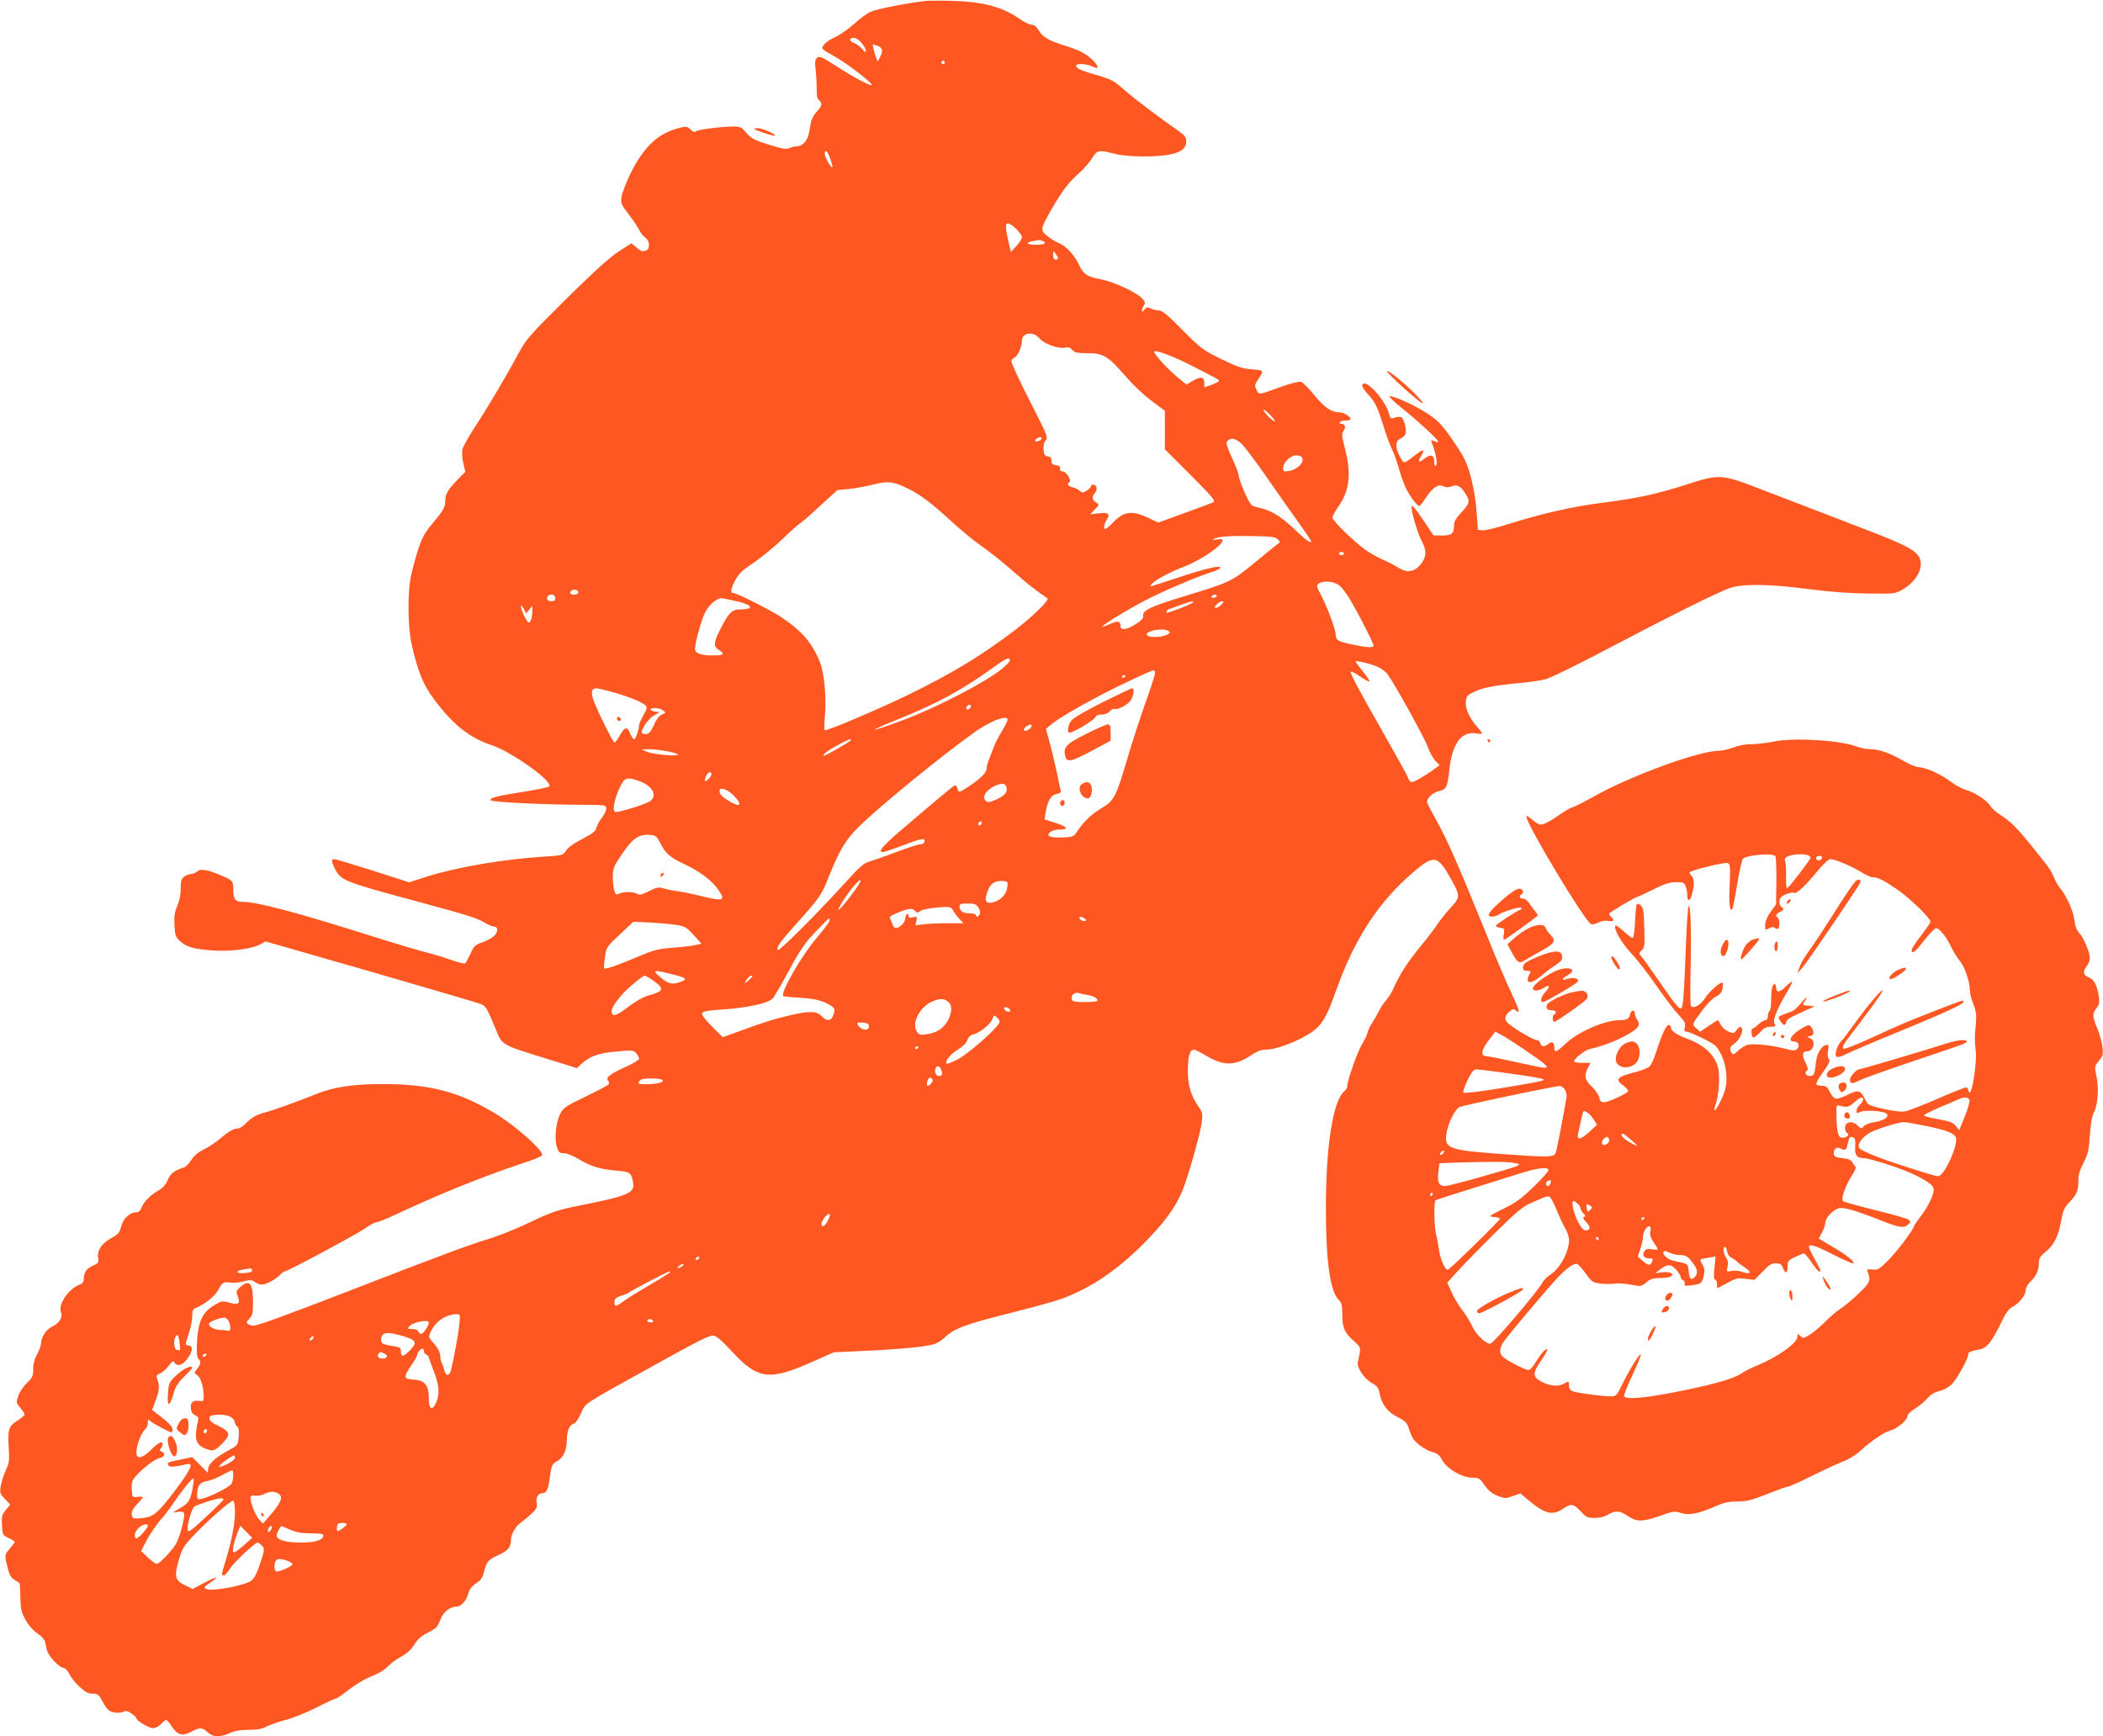 <?xml version="1.0" standalone="no"?>
<!DOCTYPE svg PUBLIC "-//W3C//DTD SVG 20010904//EN"
 "http://www.w3.org/TR/2001/REC-SVG-20010904/DTD/svg10.dtd">
<svg version="1.0" xmlns="http://www.w3.org/2000/svg"
 width="1280pt" height="1057pt" viewBox="0 0 1280 1057"
 preserveAspectRatio="xMidYMid meet">
<g transform="translate(0,1057) scale(0.1,-0.1)"
fill="#ff5722" stroke="none">
<path d="M5630 10564 c-128 -16 -292 -49 -329 -65 -24 -10 -70 -44 -103 -75
-34 -30 -84 -66 -113 -79 -29 -12 -60 -33 -69 -46 -19 -28 -23 -23 73 -78 71
-40 225 -160 217 -168 -8 -8 -105 43 -220 117 -83 54 -99 60 -112 49 -14 -11
-15 -25 -9 -79 4 -36 6 -88 6 -116 -1 -35 3 -55 14 -64 22 -18 19 -36 -15 -71
-17 -18 -32 -47 -35 -68 -13 -79 -17 -91 -36 -116 -12 -14 -31 -25 -44 -25
-13 0 -35 -5 -48 -11 -20 -9 -43 -6 -126 20 -97 30 -113 40 -153 89 -13 16
-29 22 -60 22 -76 0 -221 -19 -231 -29 -8 -8 -18 -4 -33 10 -21 20 -27 21 -70
10 -128 -32 -214 -113 -295 -274 -27 -57 -53 -122 -56 -145 -5 -39 -2 -47 40
-102 25 -32 55 -76 66 -97 10 -21 29 -44 40 -51 25 -15 29 -67 5 -76 -25 -9
-31 -8 -62 19 l-29 24 -79 -51 c-55 -36 -152 -124 -317 -287 -204 -202 -244
-246 -279 -311 -86 -158 -193 -340 -269 -456 -43 -66 -82 -134 -85 -151 -3
-18 -1 -55 6 -83 l12 -52 -50 -51 c-59 -62 -72 -85 -72 -129 0 -37 -11 -55
-86 -145 -54 -63 -77 -120 -120 -298 -24 -96 -23 -311 0 -420 38 -171 71 -254
141 -346 113 -151 213 -230 345 -274 127 -42 387 -230 352 -253 -8 -5 -75 -19
-150 -31 -170 -26 -218 -39 -204 -53 11 -11 328 -27 560 -27 139 -1 142 -2
142 -23 0 -11 -12 -37 -27 -57 -16 -19 -30 -47 -33 -61 -4 -19 -23 -34 -84
-66 -50 -25 -87 -52 -100 -71 -20 -30 -22 -30 -125 -37 -251 -15 -537 -64
-719 -121 l-112 -36 -220 71 c-121 38 -227 70 -235 70 -20 0 -19 -13 5 -61 35
-69 59 -78 490 -194 320 -87 366 -101 417 -130 23 -14 49 -25 58 -25 26 0 29
-29 5 -55 -13 -13 -45 -32 -73 -41 -45 -15 -51 -21 -74 -70 -13 -29 -28 -56
-32 -59 -5 -2 -47 8 -93 24 -46 17 -113 36 -149 45 -35 8 -185 53 -334 100
-452 143 -688 205 -775 206 -47 0 -60 15 -60 70 0 56 -3 60 -65 87 -85 38
-134 47 -154 29 -10 -9 -26 -16 -37 -16 -11 0 -30 -7 -42 -16 -18 -13 -22 -25
-22 -73 0 -38 -8 -75 -21 -106 -17 -38 -20 -62 -17 -117 3 -64 7 -73 36 -99
38 -34 81 -46 197 -55 106 -7 230 8 284 35 l38 20 644 -185 c354 -102 655
-191 669 -197 28 -14 37 -30 86 -149 42 -102 30 -96 312 -183 l184 -57 26 25
c51 47 105 67 214 76 97 9 104 8 121 -11 9 -11 17 -26 17 -33 0 -7 -33 -27
-72 -45 -99 -44 -132 -68 -118 -86 7 -7 9 -18 5 -24 -3 -6 -67 -40 -140 -75
-124 -60 -136 -68 -156 -107 -26 -52 -36 -151 -19 -202 10 -31 16 -36 42 -36
17 0 55 -15 87 -34 76 -46 135 -64 231 -72 87 -7 92 -11 103 -72 12 -63 -25
-80 -307 -137 -155 -31 -180 -39 -315 -103 -80 -39 -193 -84 -251 -102 -126
-38 -284 -97 -816 -303 -425 -165 -596 -227 -622 -227 -10 0 -24 5 -32 10 -12
8 -11 13 8 33 19 20 22 34 22 101 0 115 -21 140 -77 92 -26 -23 -27 -26 -16
-57 17 -45 5 -55 -51 -39 -42 12 -48 11 -88 -13 -79 -46 -103 -101 -110 -244
-2 -48 2 -77 10 -85 17 -17 15 -31 -8 -61 -20 -25 -20 -25 1 -38 21 -15 38
-71 39 -128 0 -31 -2 -33 -30 -29 -37 6 -53 -11 -48 -49 2 -18 11 -32 26 -38
18 -8 22 -15 17 -35 -24 -104 -15 -143 40 -166 50 -21 61 -18 105 26 56 56 53
74 -17 108 -42 20 -58 33 -58 47 0 17 8 20 50 23 57 3 98 -14 103 -43 2 -11 9
-25 17 -30 8 -7 11 -27 8 -62 -5 -49 -7 -52 -52 -76 -86 -47 -129 -84 -133
-114 l-4 -28 -47 48 -47 47 -71 -15 c-79 -16 -84 -18 -74 -35 7 -12 39 -10
108 6 20 5 27 2 27 -8 0 -21 -54 -102 -136 -205 -77 -96 -100 -111 -179 -116
-36 -2 -40 0 -43 24 -2 18 7 36 33 63 19 20 35 40 35 42 0 3 -15 4 -33 2 -32
-3 -32 -3 -35 45 -3 39 1 53 23 79 42 49 115 105 146 112 32 6 39 30 12 40
-12 5 -14 9 -5 18 7 7 12 18 12 25 0 25 -26 13 -70 -32 -53 -54 -90 -61 -90
-17 0 41 28 117 51 138 10 9 19 28 19 42 0 23 1 24 17 10 17 -15 117 -68 128
-68 3 0 5 9 5 19 0 18 -23 41 -99 99 l-25 19 23 63 c22 59 23 88 6 132 -5 13
0 20 18 27 14 5 37 26 53 46 23 30 29 34 36 21 13 -23 41 -20 65 7 45 48 54
97 18 97 -19 0 -19 5 5 75 11 32 20 78 20 102 0 38 4 45 26 53 51 20 114 72
134 110 22 44 32 49 77 42 18 -2 53 1 77 8 38 10 48 10 67 -4 13 -9 32 -16 42
-16 25 0 88 33 111 59 11 12 23 21 28 21 17 0 433 223 488 261 31 22 63 39 72
39 9 0 61 21 115 46 266 125 540 235 763 309 63 20 121 43 128 50 22 20 -156
181 -289 260 -220 131 -395 176 -683 176 -178 0 -295 -18 -405 -62 -113 -46
-261 -99 -305 -110 -53 -13 -86 -32 -120 -68 -17 -17 -38 -31 -49 -31 -26 0
-54 -16 -112 -65 -27 -23 -72 -52 -98 -64 -31 -15 -57 -37 -73 -63 -14 -21
-33 -41 -42 -44 -61 -19 -84 -36 -101 -77 -13 -29 -30 -49 -57 -64 -48 -27
-89 -69 -103 -105 -7 -20 -18 -28 -34 -28 -35 0 -75 -36 -87 -78 -13 -49 -18
-54 -68 -82 -54 -30 -82 -74 -75 -117 5 -29 2 -33 -30 -47 -39 -16 -57 -41
-57 -81 0 -19 -7 -28 -27 -36 -67 -25 -130 -120 -112 -167 12 -32 -10 -67 -56
-89 -35 -17 -65 -64 -65 -101 0 -12 -11 -42 -25 -67 -16 -31 -24 -62 -23 -91
0 -40 -4 -50 -39 -83 -21 -21 -45 -56 -52 -79 -13 -39 -13 -42 13 -72 14 -17
26 -36 26 -41 0 -5 -18 -20 -40 -34 -57 -36 -64 -54 -57 -163 5 -84 3 -98 -19
-145 -13 -29 -26 -71 -30 -95 -6 -40 -4 -46 26 -77 l33 -34 -27 -32 c-24 -28
-27 -39 -24 -93 3 -60 4 -61 41 -79 20 -9 37 -20 37 -23 0 -4 -14 -22 -31 -41
-25 -29 -29 -41 -24 -67 18 -85 27 -107 53 -123 15 -9 29 -18 31 -20 2 -1 4
-40 5 -85 1 -72 5 -90 31 -138 19 -34 46 -65 72 -83 25 -16 45 -38 48 -53 3
-13 7 -34 10 -47 6 -33 72 -105 98 -109 14 -2 28 -16 39 -38 9 -20 37 -55 62
-78 35 -32 53 -42 80 -42 32 0 37 -5 63 -52 22 -42 35 -54 62 -61 22 -5 43 -5
59 2 19 9 29 7 53 -10 16 -11 29 -24 29 -28 0 -15 76 -61 101 -61 14 0 36 11
49 25 13 14 27 25 32 25 4 0 20 -18 34 -40 34 -52 65 -60 118 -32 52 28 67 28
100 -3 33 -31 74 -32 135 -5 30 14 65 20 115 20 52 0 81 5 108 20 20 10 72 28
116 40 44 11 128 45 187 75 59 30 113 55 119 55 6 0 42 25 80 55 40 31 97 65
136 80 41 16 80 39 101 61 19 20 56 47 82 60 33 17 57 40 78 72 21 34 44 54
81 72 28 14 55 32 59 40 5 8 16 32 25 53 17 38 57 67 92 67 28 0 60 35 72 78
7 27 21 46 47 63 29 19 40 34 49 72 16 61 27 74 90 102 56 25 74 47 74 92 0
35 30 85 66 109 15 11 43 34 62 52 27 26 33 38 29 60 -7 34 8 62 33 62 25 0
36 22 45 85 11 85 14 94 46 110 37 20 59 68 59 129 0 55 16 93 41 99 12 3 29
28 44 61 29 66 10 53 380 258 336 187 397 218 427 218 16 0 49 -28 110 -94
163 -176 230 -184 503 -61 l120 53 150 7 c186 7 363 22 433 36 40 8 64 21 95
50 57 53 127 79 407 149 132 33 268 71 303 84 179 67 331 170 493 331 127 127
199 224 241 327 35 86 110 351 118 418 6 50 4 59 -21 95 -46 67 -64 127 -64
214 0 89 12 131 36 131 9 0 42 -16 73 -35 108 -65 177 -65 275 1 34 23 62 34
87 34 48 0 131 26 210 65 125 64 151 97 223 300 113 316 259 538 473 720 120
102 144 98 220 -38 62 -110 62 -118 5 -180 -27 -29 -64 -74 -82 -102 -18 -27
-61 -84 -95 -125 -92 -112 -134 -177 -180 -280 -9 -19 -27 -46 -39 -60 -13
-14 -34 -45 -46 -70 -13 -25 -31 -57 -41 -71 -10 -14 -21 -38 -25 -54 -4 -16
-20 -49 -35 -74 -26 -41 -89 -220 -89 -254 0 -8 -7 -20 -16 -28 -71 -59 -114
-330 -114 -719 0 -323 27 -507 81 -556 15 -14 19 -31 19 -86 0 -81 12 -109 70
-161 45 -40 45 -38 25 -127 -8 -34 37 -102 86 -130 30 -16 40 -29 45 -58 12
-68 48 -117 110 -148 49 -25 58 -35 69 -70 7 -23 19 -51 27 -63 23 -33 78 -70
120 -81 27 -8 41 -19 55 -47 26 -51 121 -108 181 -108 43 0 48 -3 79 -47 24
-34 47 -52 80 -64 43 -17 49 -17 91 -1 l46 16 45 -38 c104 -87 150 -99 213
-56 50 34 66 32 109 -15 33 -36 41 -40 85 -40 31 0 61 7 82 20 43 26 70 25
114 -5 64 -43 95 -42 241 11 42 14 54 15 88 4 48 -16 107 -5 209 40 54 24 83
30 135 30 56 0 86 8 181 45 62 25 119 45 126 45 7 -1 76 31 153 69 77 38 162
77 189 87 27 9 72 37 101 64 70 63 140 110 181 122 42 11 104 64 104 88 0 11
18 28 44 44 24 14 58 42 75 62 22 25 46 39 74 46 24 5 57 23 76 41 31 30 101
156 101 184 0 12 11 17 66 28 50 10 76 43 148 192 16 32 36 58 54 67 41 21 82
73 82 103 0 15 12 36 30 53 34 32 50 68 50 114 0 26 8 39 40 65 51 41 79 96
95 189 11 62 19 80 48 111 47 49 57 71 57 131 0 38 8 67 31 111 27 52 33 75
39 167 5 71 13 119 25 142 24 46 31 146 15 220 -12 58 -12 60 15 92 24 29 27
38 22 83 -3 28 -17 79 -31 113 -31 74 -32 92 -5 126 17 21 19 34 13 73 -9 63
-29 102 -60 113 -34 13 -39 35 -15 66 12 15 21 37 21 50 0 36 -36 124 -63 153
-17 18 -27 43 -31 80 -7 57 -49 149 -89 197 -13 16 -29 45 -36 64 -6 19 -28
56 -49 82 -104 132 -131 164 -174 211 -25 29 -69 66 -96 82 -28 17 -58 43 -67
58 -21 35 -95 83 -150 99 -22 6 -65 29 -95 52 -62 46 -151 85 -193 86 -15 0
-58 18 -95 40 -75 45 -147 70 -204 70 -21 0 -55 7 -75 15 -100 39 -385 56
-505 31 -42 -9 -104 -16 -137 -16 -37 0 -80 -8 -111 -20 -28 -11 -67 -20 -86
-20 -123 0 -544 -154 -771 -283 -54 -30 -109 -58 -123 -62 -14 -4 -46 -22 -71
-40 -57 -41 -103 -65 -123 -65 -8 0 -31 14 -51 31 -19 17 -35 26 -35 20 0 -48
358 -643 395 -657 7 -3 27 2 43 10 19 10 42 13 61 10 33 -7 41 5 16 26 -8 7
-13 15 -10 19 5 9 160 101 169 101 4 0 48 20 98 45 70 35 102 45 140 45 43 0
50 -3 58 -26 6 -14 10 -39 10 -55 0 -41 17 -36 29 9 15 53 13 97 -4 112 -8 7
-13 16 -10 20 8 13 213 63 231 56 15 -6 16 -19 12 -129 -6 -118 0 -174 16
-149 4 6 18 75 30 153 13 77 29 146 34 151 24 24 186 37 198 16 4 -7 7 -75 6
-152 l-2 -141 -32 -45 c-20 -26 -33 -58 -34 -77 -1 -37 0 -37 27 -22 14 7 24
7 33 0 7 -6 16 -8 19 -4 11 10 8 61 -3 68 -16 10 -12 21 16 35 22 12 24 16 10
26 -17 12 -21 42 -8 60 11 16 70 37 82 29 14 -9 70 44 147 138 33 40 63 67 74
67 28 0 135 -45 189 -80 26 -16 56 -30 68 -30 32 0 69 -19 153 -77 74 -51 199
-173 199 -194 0 -5 -27 -45 -61 -89 -34 -43 -58 -83 -54 -89 9 -16 19 -8 81
70 30 38 61 69 69 69 19 0 64 -56 91 -115 13 -27 37 -66 53 -85 30 -35 61
-128 61 -182 0 -15 9 -51 21 -80 17 -44 20 -66 15 -123 -8 -83 -8 -93 0 -169
6 -63 -21 -246 -37 -246 -5 0 -9 7 -9 15 0 8 -7 15 -15 15 -8 0 -86 -31 -175
-70 -88 -38 -177 -73 -198 -76 -23 -3 -72 3 -130 16 -88 21 -94 23 -110 58
-27 56 -42 60 -105 28 -30 -15 -63 -26 -73 -24 -11 2 -27 20 -37 41 -14 30
-22 37 -46 37 -17 0 -33 4 -36 10 -3 5 12 33 33 62 44 60 55 85 42 93 -6 4 -7
24 -4 47 6 35 5 40 -11 37 -28 -6 -56 -51 -61 -100 -9 -82 -13 -89 -39 -89
-25 0 -35 23 -15 35 6 4 2 22 -11 47 -23 45 -19 68 10 68 40 0 55 65 19 80
-22 8 -21 11 4 14 19 2 21 29 4 51 -14 19 -14 19 -51 0 -69 -38 -100 -85 -55
-85 26 0 37 -27 19 -45 -12 -12 -23 -12 -73 1 -86 23 -205 34 -235 22 -14 -5
-39 -21 -54 -36 -23 -22 -29 -24 -37 -12 -15 24 -12 38 14 55 33 22 62 83 46
99 -8 8 -16 5 -29 -13 -17 -23 -21 -23 -50 -11 -18 7 -39 26 -47 41 -8 16 -16
29 -18 29 -2 0 -28 -16 -56 -35 l-53 -36 -23 22 c-26 25 -28 20 39 111 28 37
64 74 82 82 23 11 34 25 39 47 3 18 4 34 2 36 -10 11 -79 -48 -106 -90 -28
-45 -73 -70 -88 -51 -4 5 -5 108 -2 229 5 235 0 398 -13 378 -4 -7 -12 -130
-17 -275 -5 -145 -13 -282 -16 -305 -11 -72 -9 -73 -182 176 -40 58 -77 108
-82 111 -5 3 0 14 11 24 19 16 20 26 17 136 -2 97 -6 123 -20 137 -10 9 -21
13 -25 9 -4 -4 -9 -52 -11 -106 -3 -59 -9 -100 -15 -100 -5 0 -30 18 -54 41
-25 22 -47 38 -50 35 -16 -15 36 -106 97 -171 36 -38 106 -128 155 -200 50
-71 109 -149 133 -174 36 -38 42 -50 37 -73 -5 -21 -3 -28 8 -28 23 0 161 -67
179 -87 59 -67 83 -192 54 -279 -17 -51 -54 -119 -61 -112 -2 2 3 24 11 48 9
25 16 81 17 126 1 69 -3 90 -24 130 -28 56 -88 101 -177 134 -61 23 -92 45
-92 67 0 7 -6 13 -14 13 -15 0 -42 -58 -76 -165 -12 -38 -30 -77 -39 -86 -9
-9 -43 -23 -76 -32 -126 -33 -138 -46 -85 -85 17 -13 30 -27 30 -33 0 -13
-119 -69 -148 -69 -17 0 -24 7 -28 29 -4 17 -24 46 -45 66 -43 40 -49 67 -24
115 l16 30 -51 0 c-27 0 -50 4 -50 9 0 16 70 71 98 76 108 21 272 98 293 138
7 12 5 24 -6 39 -8 13 -15 31 -15 41 0 24 -24 17 -29 -9 -5 -26 -19 -34 -62
-34 -92 0 -257 -72 -333 -146 -53 -50 -66 -54 -66 -20 0 32 -12 39 -36 21 -26
-20 -42 -18 -49 5 -3 11 -14 20 -24 20 -18 0 -112 54 -161 92 -36 28 -37 48
-5 78 20 19 27 21 40 10 30 -25 25 -2 -24 101 -28 57 -104 237 -169 399 -160
394 -223 536 -286 650 -29 52 -56 103 -59 113 -8 23 33 63 73 72 43 9 50 24
61 126 17 163 75 241 165 224 19 -3 34 -3 34 1 0 3 -13 22 -30 40 -46 53 -72
110 -68 152 3 33 8 40 48 59 55 27 115 39 268 54 64 5 142 17 172 25 30 9 195
89 365 179 424 223 700 360 765 379 79 23 240 20 468 -10 131 -17 252 -26 362
-27 164 -2 165 -2 213 26 101 60 139 164 80 219 -43 40 -113 71 -433 193 -162
62 -384 147 -492 189 -263 102 -269 102 -468 38 -183 -59 -301 -85 -520 -113
-176 -22 -374 -67 -571 -130 -70 -22 -140 -39 -156 -37 l-28 3 -7 104 c-9 122
-38 252 -73 324 -14 29 -54 92 -90 142 -51 72 -79 100 -136 137 -74 49 -212
112 -231 106 -6 -2 27 -34 73 -71 46 -36 120 -101 164 -142 72 -69 76 -78 26
-57 -11 4 -13 1 -6 -14 22 -53 36 -127 26 -137 -8 -8 -11 -2 -11 21 0 42 -21
50 -56 23 -39 -31 -48 -26 -24 14 28 46 13 44 -50 -6 -41 -33 -54 -38 -62 -28
-46 69 -52 124 -14 139 13 5 27 18 31 29 8 26 -12 101 -28 102 -19 2 -21 2
-44 -5 -18 -6 -22 -2 -28 23 -15 71 -127 203 -157 185 -15 -9 -8 -23 36 -73
36 -41 50 -68 81 -167 20 -66 46 -137 57 -158 11 -22 29 -70 39 -107 10 -37
29 -92 42 -121 23 -52 71 -118 86 -118 4 0 22 22 39 49 42 64 77 87 106 71 16
-8 29 -8 50 -1 35 14 57 2 85 -43 30 -47 27 -61 -24 -115 -35 -38 -45 -55 -45
-83 0 -46 -15 -58 -74 -58 l-51 1 -65 97 c-41 62 -66 90 -68 80 -5 -27 37
-168 64 -218 30 -53 26 -94 -12 -139 -37 -44 -81 -49 -133 -17 -22 15 -66 37
-96 50 -30 14 -76 39 -102 57 -67 47 -203 179 -203 198 0 9 16 38 35 66 69 96
81 201 42 352 -21 79 -22 92 -9 111 15 23 9 42 -14 42 -8 0 -12 5 -9 10 3 6
19 10 36 10 16 0 29 4 29 9 0 16 -42 41 -68 41 -48 0 -90 29 -151 103 -33 42
-70 79 -82 82 -12 4 -58 -7 -117 -28 -146 -53 -138 -52 -154 -20 -13 26 -12
31 14 71 33 48 32 48 -55 55 -45 3 -83 16 -175 62 -111 54 -123 64 -235 176
-86 88 -123 119 -142 119 -13 0 -36 5 -50 12 -22 10 -27 9 -40 -8 -18 -23 -20
-2 -3 26 10 16 9 23 -12 45 -35 37 -173 100 -250 115 -82 15 -105 30 -130 83
-30 64 -78 117 -124 137 -23 9 -56 30 -74 45 -41 34 -39 44 28 161 64 111 108
169 170 222 27 24 61 63 76 87 30 52 42 54 138 29 73 -20 254 -22 340 -4 67
14 96 38 96 80 0 25 -9 36 -47 63 -99 68 -281 205 -330 250 -66 58 -76 63
-182 94 -85 25 -111 37 -111 54 0 15 69 10 100 -6 42 -22 40 1 -2 42 -41 38
-80 58 -166 85 -97 30 -137 53 -160 93 -15 24 -29 35 -44 35 -13 0 -44 15 -71
34 -103 74 -225 106 -417 111 -69 2 -141 1 -160 -1z m-386 -255 c14 -17 26
-38 26 -47 -1 -13 -6 -11 -23 10 -12 15 -35 32 -50 37 -16 6 -25 15 -22 21 12
19 43 10 69 -21z m100 -19 c29 -11 32 -32 11 -70 l-13 -25 -10 25 c-13 36 -23
80 -18 80 3 0 16 -4 30 -10z m406 -100 c0 -5 -4 -10 -10 -10 -5 0 -10 5 -10
10 0 6 5 10 10 10 6 0 10 -4 10 -10z m-696 -587 c9 -25 14 -48 12 -51 -7 -7
-46 61 -46 81 0 33 18 17 34 -30z m1132 -427 c19 -19 34 -41 34 -50 0 -9 -15
-33 -33 -53 l-34 -36 -11 44 c-23 98 -25 129 -7 129 9 0 32 -15 51 -34z m158
-72 c33 -13 14 -24 -41 -24 -57 0 -64 14 -13 23 14 2 28 5 32 6 3 0 13 -2 22
-5z m96 -106 c0 -4 -7 -8 -15 -8 -10 0 -15 10 -15 28 1 26 1 26 15 8 8 -11 15
-23 15 -28z m-113 -488 c28 -34 119 -66 159 -56 17 5 29 0 41 -14 15 -17 30
-20 94 -20 94 0 123 -18 226 -136 67 -76 119 -124 206 -187 l37 -28 0 -117 0
-117 156 -156 c138 -139 154 -158 138 -167 -11 -5 -90 -35 -177 -66 l-157 -57
-57 27 c-105 49 -152 43 -222 -30 -19 -20 -39 -36 -43 -36 -13 0 -9 29 8 55
24 37 10 48 -50 40 l-51 -6 29 30 c28 29 28 29 7 43 -25 15 -27 35 -6 58 17
19 10 50 -11 50 -8 0 -14 -4 -14 -10 0 -5 -11 -17 -25 -26 -23 -15 -27 -15
-43 -2 -9 9 -29 18 -44 22 -28 6 -36 20 -19 30 16 10 -19 66 -40 66 -13 0 -19
6 -17 18 2 12 -5 18 -24 20 -22 3 -28 9 -28 27 0 17 -6 25 -22 27 -19 2 -24
10 -26 41 -2 26 2 45 13 57 15 17 9 32 -99 243 -65 127 -113 232 -110 240 3 9
12 18 20 21 18 7 44 66 44 100 0 52 68 62 107 16z m908 -157 c167 -84 185 -95
185 -101 0 -4 -20 -15 -45 -24 l-45 -17 0 29 c0 37 -23 40 -73 10 l-35 -21
-48 39 c-63 50 -156 151 -149 163 7 10 115 -29 210 -78z m525 -347 c0 -5 -16
5 -35 24 -19 19 -35 38 -35 44 0 5 16 -5 35 -24 19 -19 35 -38 35 -44z m-1420
-105 c0 -11 -31 -24 -39 -16 -3 3 1 10 9 15 19 12 30 12 30 1z m1222 -38 c20
-21 80 -101 134 -178 53 -77 139 -199 190 -271 52 -72 94 -134 94 -138 0 -17
-26 1 -107 78 -89 82 -139 111 -229 130 -28 6 -36 17 -68 87 -20 45 -36 90
-36 101 0 12 -18 61 -41 110 -33 72 -38 92 -29 103 21 25 54 17 92 -22z m366
-88 c4 -28 -37 -65 -82 -72 -33 -5 -36 -4 -36 18 0 36 49 81 85 77 21 -2 31
-9 33 -23z m-2423 -169 c87 -40 154 -89 276 -201 63 -58 150 -130 194 -160 44
-30 128 -97 187 -149 90 -79 138 -117 213 -168 14 -10 -82 -105 -195 -192
-203 -155 -384 -265 -653 -396 -178 -87 -496 -222 -507 -215 -3 2 -3 41 1 87
10 111 -4 260 -30 326 -48 120 -113 195 -242 279 -73 47 -265 143 -286 143
-20 0 -15 28 13 80 21 38 45 61 112 105 47 32 126 97 176 145 50 48 98 91 108
96 9 5 63 52 120 105 l105 96 69 6 c38 4 103 16 144 26 88 23 122 21 195 -13z
m2272 -319 c17 -16 16 -18 -5 -32 -12 -9 -75 -60 -140 -114 -134 -110 -145
-115 -412 -197 -214 -65 -266 -89 -262 -121 2 -17 -8 -29 -45 -52 -57 -36 -93
-40 -93 -12 0 31 -16 34 -65 12 -25 -11 -45 -18 -45 -15 0 10 159 107 268 163
119 60 292 134 389 166 29 9 56 21 59 27 13 21 -88 -2 -253 -57 -90 -30 -167
-55 -170 -55 -3 0 0 7 7 15 19 23 110 72 186 101 149 56 318 191 212 170 -17
-3 -29 -3 -25 0 16 16 85 23 224 21 130 -2 155 -5 170 -20z m403 -87 c0 -5 -7
-10 -15 -10 -8 0 -15 5 -15 10 0 6 7 10 15 10 8 0 15 -4 15 -10z m-35 -189
c17 -10 50 -52 76 -97 54 -92 139 -259 139 -274 0 -14 -36 -13 -126 6 -89 18
-104 27 -104 60 0 31 -50 165 -88 239 -30 55 -31 61 -15 73 25 18 83 15 118
-7z m-4625 -46 c0 -9 -9 -15 -25 -15 -24 0 -32 10 -18 23 12 13 43 7 43 -8z
m-140 -35 c0 -15 -7 -20 -25 -20 -24 0 -34 18 -18 33 15 15 43 7 43 -13z
m4025 10 c-3 -5 -13 -10 -21 -10 -8 0 -12 5 -9 10 3 6 13 10 21 10 8 0 12 -4
9 -10z m-2943 -25 c117 -24 140 -54 41 -55 -49 0 -69 -21 -122 -127 -38 -76
-39 -98 -6 -119 39 -25 30 -34 -34 -34 -76 0 -111 13 -111 41 0 34 40 179 60
218 24 47 67 86 100 90 3 0 35 -6 72 -14z m2784 -21 c-24 -14 -132 -54 -143
-54 -11 0 0 19 15 23 9 3 42 14 72 26 65 24 97 27 56 5z m189 -4 c-10 -11 -25
-20 -33 -20 -12 0 -12 4 3 20 10 11 25 20 33 20 12 0 12 -4 -3 -20z m-4214
-31 l19 23 0 -28 c0 -40 -10 -74 -22 -74 -10 0 -48 78 -47 100 0 8 7 2 16 -14
l16 -30 18 23z m3889 -129 c13 -9 13 -11 0 -20 -36 -23 -130 -24 -130 -1 0 23
102 39 130 21z m-998 -220 c-91 -82 -406 -246 -627 -328 -206 -76 -215 -70
-15 11 235 95 383 175 569 309 69 50 97 66 105 57 8 -8 -1 -21 -32 -49z m2272
1 c24 -10 52 -31 63 -47 49 -70 227 -392 244 -443 11 -30 31 -67 45 -82 l26
-27 -34 -25 c-18 -14 -56 -39 -85 -55 -53 -32 -62 -30 -76 11 -4 10 -62 116
-130 235 -170 299 -219 390 -215 402 2 5 27 -7 55 -27 29 -20 55 -34 58 -31 3
3 -15 30 -40 61 -25 31 -45 58 -45 60 0 9 92 -13 134 -32z m-1354 -39 c0 -11
-27 -93 -59 -183 -32 -90 -82 -243 -110 -339 -67 -229 -81 -255 -154 -298 -60
-35 -110 -82 -150 -142 -22 -34 -25 -35 -91 -38 -77 -3 -104 10 -72 34 11 8
34 14 50 14 63 0 57 16 -15 39 l-71 23 6 40 c12 72 32 108 66 114 22 5 29 11
26 23 -3 9 -14 61 -25 116 -12 55 -31 136 -43 179 l-22 79 31 26 c43 36 155
102 303 180 123 64 308 151 323 151 4 0 7 -8 7 -18z m-180 -16 c0 -3 -4 -8
-10 -11 -5 -3 -10 -1 -10 4 0 6 5 11 10 11 6 0 10 -2 10 -4z m-3114 -101 c103
-30 179 -62 195 -81 9 -10 5 -24 -15 -58 -14 -25 -26 -51 -26 -58 0 -27 -21
-88 -30 -88 -6 0 -16 16 -25 36 -18 44 -33 40 -63 -14 -13 -23 -27 -42 -32
-42 -9 0 -111 207 -130 264 -14 44 -8 66 19 66 10 0 58 -11 107 -25z m2174
-84 c0 -12 -20 -25 -27 -18 -7 7 6 27 18 27 5 0 9 -4 9 -9z m-1875 -25 c19
-14 19 -15 -7 -26 -17 -8 -33 -30 -47 -61 -21 -50 -39 -66 -67 -55 -13 5 -12
11 8 48 13 23 39 51 58 62 l35 21 -27 3 c-16 2 -28 8 -28 13 0 14 54 11 75 -5z
m2098 -53 c3 -5 -12 -37 -34 -72 -21 -35 -46 -84 -55 -110 -9 -25 -21 -57 -27
-71 -6 -14 -11 -36 -12 -49 -1 -26 -40 -64 -114 -112 -54 -35 -57 -35 -64 -8
-3 12 -10 20 -16 18 -10 -4 -105 -83 -340 -284 -110 -95 -137 -132 -84 -119
15 4 73 24 128 45 58 23 103 35 108 30 13 -13 -1 -31 -24 -31 -11 0 -75 -21
-142 -46 -67 -26 -141 -51 -164 -58 -34 -9 -60 -31 -150 -131 -181 -198 -404
-421 -409 -408 -8 19 9 43 117 164 135 151 151 174 189 271 69 173 107 237
190 318 128 125 501 430 702 573 93 66 187 103 201 80z m145 -45 c-6 -17 -36
-34 -45 -24 -4 4 1 14 11 22 24 17 39 18 34 2z m-1098 -83 c0 -7 -153 -95
-164 -95 -19 0 20 30 84 65 63 34 80 40 80 30z m-1131 -66 c36 -6 71 -16 76
-21 15 -15 -149 -1 -188 16 l-32 14 39 1 c22 1 69 -4 105 -10z m281 -142 c0
-8 -9 -22 -20 -32 -22 -20 -27 -7 -10 26 12 22 30 25 30 6z m-449 -38 c86 -29
122 -85 79 -124 -17 -15 -163 -63 -210 -68 -24 -3 -17 59 16 135 32 74 44 80
115 57z m2244 -38 c10 -31 -6 -52 -59 -77 -37 -17 -53 -20 -63 -12 -30 24 -4
68 55 95 40 17 60 15 67 -6z m-1657 -56 c57 -61 36 -74 -41 -25 -32 20 -47 36
-47 51 0 18 4 20 28 15 15 -4 42 -22 60 -41z m1506 -170 c-4 -8 -10 -12 -15
-9 -11 6 -2 24 11 24 5 0 7 -7 4 -15z m-1957 -114 c34 -67 60 -90 148 -131 94
-44 169 -100 209 -159 44 -63 29 -69 -96 -38 -57 14 -125 28 -153 32 -27 3
-66 11 -86 17 -31 9 -42 7 -89 -17 -43 -22 -58 -25 -72 -16 -22 14 -83 14
-109 1 -16 -9 -21 -7 -29 15 -6 15 -10 53 -10 85 0 54 4 64 53 137 64 96 104
125 167 121 42 -3 46 -6 67 -47z m6987 -77 c9 -3 16 -10 16 -16 0 -10 -126
-174 -141 -184 -7 -4 -9 21 -8 68 1 40 -1 82 -5 94 -6 16 -2 23 16 31 25 13
97 17 122 7z m86 -13 c0 -14 -18 -23 -30 -16 -6 4 -8 11 -5 16 8 12 35 12 35
0z m-5905 -226 c-65 -85 -97 -116 -75 -75 35 68 123 177 128 160 2 -6 -22 -44
-53 -85z m947 50 c-5 -43 -28 -74 -69 -91 -61 -26 -79 -1 -48 71 16 39 44 55
90 52 27 -2 30 -5 27 -32z m-177 -129 c8 -13 13 -31 9 -40 -7 -17 -24 -22 -24
-6 0 6 -17 10 -38 10 -41 0 -62 14 -62 42 0 15 9 18 50 18 41 0 52 -4 65 -24z
m-154 -18 c6 -13 23 -35 37 -50 l26 -28 -95 0 c-52 0 -117 -3 -145 -6 l-52 -7
6 28 c5 26 3 27 -22 21 -20 -5 -26 -3 -26 9 0 9 -4 13 -10 10 -5 -3 -10 -15
-10 -26 0 -25 -37 -61 -58 -57 -9 2 -17 8 -17 13 -1 6 -6 20 -13 33 -12 21
-10 23 35 43 70 30 97 33 112 15 11 -13 16 -14 29 -4 14 12 81 24 154 27 29 1
40 -4 49 -21z m799 -48 c8 -5 12 -12 9 -15 -8 -8 -39 5 -39 16 0 11 11 11 30
-1z m-1550 -13 c0 -7 -35 -54 -77 -104 -96 -111 -228 -343 -205 -357 4 -2 52
-7 107 -10 76 -6 113 -13 153 -32 54 -26 59 -35 42 -78 -12 -33 -40 -33 -70
-1 -30 31 -73 32 -190 5 -106 -25 -155 -41 -298 -93 l-113 -41 -66 66 c-41 41
-64 72 -60 80 4 11 33 17 114 22 160 10 293 39 318 70 11 14 56 92 100 173 66
122 94 163 159 231 43 45 80 82 82 82 2 0 4 -6 4 -13z m-930 -28 c49 -8 60
-14 102 -61 l48 -53 -38 -8 c-20 -5 -82 -12 -137 -16 -89 -7 -114 -13 -220
-58 -120 -51 -190 -75 -198 -67 -2 2 0 32 5 66 8 62 9 63 91 140 l82 77 105
-5 c58 -3 130 -10 160 -15z m-70 -290 c132 -30 145 -39 84 -59 -45 -15 -70 -8
-119 35 -43 37 -37 41 35 24z m-77 -46 c74 -52 70 -67 -27 -93 -29 -8 -77 -35
-119 -67 -73 -55 -94 -63 -103 -39 -7 18 10 50 53 101 36 44 132 125 147 125
6 0 27 -12 49 -27z m607 24 c0 -2 -12 -14 -27 -28 -24 -22 -24 -13 0 19 8 11
27 17 27 9z m2040 -114 c36 -6 60 -19 60 -34 0 -5 -34 -9 -75 -9 -58 0 -77 3
-81 15 -9 23 16 48 40 40 12 -4 37 -9 56 -12z m-852 -39 c28 -19 29 -62 2
-115 -25 -47 -68 -76 -129 -85 -36 -6 -47 -3 -58 12 -40 54 18 163 102 192 43
15 57 14 83 -4z m380 -52 c3 -9 -2 -13 -14 -10 -9 1 -19 9 -22 16 -3 9 2 13
14 10 9 -1 19 -9 22 -16z m-68 -82 c-22 -41 -192 -189 -251 -219 -34 -17 -65
-29 -67 -26 -13 13 22 58 67 85 31 19 53 41 59 59 7 20 19 31 39 35 37 9 102
61 114 94 9 24 10 24 29 7 14 -13 17 -22 10 -35z m-792 -12 c7 -35 -43 -34
-65 0 -10 17 -8 19 25 17 25 0 38 -6 40 -17z m3993 -149 c131 -89 153 -109
120 -109 -12 0 -91 16 -175 35 -85 19 -164 35 -175 35 -44 0 -37 39 21 112
l29 38 32 -17 c18 -8 84 -51 148 -94z m-3691 17 c0 -3 -4 -8 -10 -11 -5 -3
-10 -1 -10 4 0 6 5 11 10 11 6 0 10 -2 10 -4z m139 -138 c10 -27 6 -38 -15
-38 -17 0 -28 24 -20 45 8 22 25 18 35 -7z m3467 -24 c104 -14 193 -29 198
-34 9 -9 -25 -16 -289 -59 -104 -17 -193 -27 -198 -22 -4 4 7 38 25 75 25 51
37 66 54 66 12 0 107 -11 210 -26z m-5162 -40 c5 -14 -39 -24 -105 -24 -44 0
-48 2 -38 18 8 13 25 17 75 17 38 0 66 -5 68 -11z m1642 5 c7 -12 -22 -46 -32
-37 -8 9 5 48 16 48 5 0 12 -5 16 -11z m3848 -60 c8 -12 13 -34 11 -48 -22
-127 -59 -320 -66 -338 -11 -28 -38 -29 -329 -8 -319 23 -348 34 -337 119 9
66 52 154 81 167 23 11 570 126 608 128 9 1 24 -9 32 -20z m1816 -62 c0 -8 -9
-22 -20 -32 -11 -10 -20 -27 -20 -37 0 -16 3 -17 22 -7 26 14 145 6 161 -10
19 -19 -16 -43 -75 -52 -30 -5 -58 -16 -65 -26 -12 -15 -15 -15 -37 6 -33 31
-76 23 -76 -14 0 -13 5 -27 10 -30 17 -10 11 -22 -12 -29 -36 -9 -46 13 -50
109 -2 76 -1 89 12 86 53 -14 61 -12 95 18 39 33 55 39 55 18z m647 -3 c3 -9
-9 -54 -28 -100 l-34 -84 -20 25 c-16 21 -37 29 -107 42 -49 8 -88 19 -88 23
0 4 44 27 98 50 53 22 106 45 117 50 31 14 55 11 62 -6z m-2286 -120 l19 -31
-45 -42 c-50 -46 -78 -54 -71 -18 17 79 29 133 33 140 7 12 42 -14 64 -49z
m2021 -38 c124 -26 165 -41 181 -67 22 -36 -67 -238 -106 -239 -11 -1 -105 27
-237 71 -131 42 -234 85 -244 101 -13 22 16 64 64 92 35 21 172 64 205 65 11
1 73 -10 137 -23z m-1792 -87 c45 -40 45 -41 10 -24 -40 20 -70 44 -70 57 0
15 15 7 60 -33z m-137 7 c6 -16 -11 -36 -30 -36 -16 0 -17 22 -1 38 16 16 25
15 31 -2z m1489 9 c9 -4 12 -19 10 -50 -5 -54 9 -75 49 -75 40 0 240 -65 314
-102 87 -44 115 -66 115 -91 -1 -33 -36 -105 -81 -163 -21 -28 -39 -54 -39
-57 0 -18 -107 -160 -159 -211 -54 -53 -62 -58 -95 -54 -30 3 -35 1 -30 -11
23 -54 18 -68 -53 -135 -38 -37 -89 -79 -114 -95 -24 -16 -64 -50 -89 -76 -25
-26 -65 -60 -89 -76 -42 -27 -46 -28 -63 -12 -17 15 -18 15 -18 -4 0 -38 -117
-122 -242 -174 -38 -15 -81 -37 -96 -48 -37 -26 -123 -54 -266 -86 -271 -60
-435 -80 -451 -55 -3 5 19 62 50 127 30 64 54 121 52 127 -4 13 -69 -91 -113
-181 -35 -71 -36 -73 -73 -73 -50 0 -200 20 -228 31 -16 6 -23 17 -23 34 0 29
0 29 -36 10 -32 -17 -80 -12 -129 13 -58 29 -59 53 -3 132 23 33 39 63 35 66
-8 8 -39 -27 -73 -83 -14 -24 -32 -43 -40 -43 -17 0 -107 44 -146 72 -36 25
-36 60 -1 107 41 55 219 267 296 353 72 82 126 122 148 113 8 -4 31 -30 52
-59 36 -50 41 -54 92 -60 29 -3 67 -3 84 0 17 4 60 1 95 -6 64 -12 66 -12 97
14 24 21 41 26 82 26 29 0 59 5 67 10 25 16 -8 31 -55 25 l-40 -6 25 20 c45
37 70 38 102 2 15 -17 28 -38 28 -45 0 -8 7 -16 15 -20 8 -3 12 -12 9 -21 -5
-13 1 -14 42 -9 59 8 63 11 74 60 7 29 5 44 -8 66 -9 15 -14 29 -11 31 2 2 24
7 48 11 l43 7 -7 -71 c-5 -48 -4 -70 4 -70 6 0 11 -11 11 -25 0 -14 2 -25 5
-25 3 0 30 14 60 31 50 28 61 31 110 24 l54 -6 49 50 c38 41 55 51 80 51 25 0
35 -6 42 -24 15 -41 30 -41 30 1 0 36 3 41 45 61 25 12 50 22 55 22 5 0 26
-25 46 -55 33 -49 54 -68 54 -48 0 3 -16 34 -35 69 -19 34 -35 67 -35 73 0 22
38 10 144 -44 59 -30 115 -55 124 -55 22 0 -35 48 -108 91 -30 18 -65 38 -77
46 l-23 13 20 38 c11 20 20 47 20 60 0 28 48 79 83 87 29 8 103 -14 260 -76
108 -43 137 -47 162 -22 16 16 16 17 0 29 -9 7 -101 33 -203 58 -102 25 -189
49 -195 55 -13 13 17 98 55 156 17 26 27 50 22 53 -5 4 -14 16 -20 27 -8 14
-25 21 -60 25 -37 4 -50 9 -52 23 -6 28 16 49 38 37 30 -16 38 -12 45 23 11
48 13 51 37 42z m-2497 -94 c-3 -6 -11 -11 -17 -11 -6 0 -6 6 2 15 14 17 26
13 15 -4z m430 -60 c36 -6 38 -8 20 -18 -28 -15 -413 -123 -440 -123 -37 0
-48 23 -40 85 l6 54 102 4 c204 6 313 6 352 -2z m210 -41 c4 -6 -35 -51 -87
-101 -76 -74 -110 -99 -187 -137 -92 -46 -93 -47 -58 -50 21 -2 37 -7 37 -11
0 -10 -308 -311 -318 -311 -17 0 -47 68 -53 120 -4 30 -12 73 -18 95 -12 47
-15 202 -3 209 7 4 165 54 527 167 95 29 150 36 160 19z m12 -85 c-4 -8 -11
-15 -17 -15 -14 0 -13 27 3 33 16 6 21 1 14 -18z m-717 -65 c0 -5 -5 -10 -11
-10 -5 0 -7 5 -4 10 3 6 8 10 11 10 2 0 4 -4 4 -10z m754 -95 c18 -44 43 -96
54 -115 12 -19 22 -51 22 -70 -1 -74 -56 -173 -116 -211 -18 -11 -39 -33 -47
-48 -24 -48 -299 -371 -316 -371 -29 0 -90 59 -111 108 -11 25 -38 69 -60 97
-22 28 -51 77 -65 109 l-26 58 60 66 c33 37 133 140 223 229 129 128 175 167
218 186 30 13 66 29 80 35 14 6 31 10 38 9 8 -1 29 -38 46 -82z m128 38 c10
-9 18 -22 18 -29 0 -7 8 -20 17 -30 14 -13 15 -18 5 -22 -10 -3 -6 -12 13 -32
29 -30 26 -50 -6 -50 -23 0 -66 83 -76 145 -6 39 1 43 29 18z m78 -13 c13 -8
13 -11 -1 -25 -15 -15 -17 -15 -21 9 -6 28 -1 31 22 16z m-4641 -90 c-18 -36
-39 -46 -39 -19 0 17 32 59 45 59 10 0 8 -11 -6 -40z m4971 16 c0 -3 -4 -8
-10 -11 -5 -3 -10 -1 -10 4 0 6 5 11 10 11 6 0 10 -2 10 -4z m35 -83 c-4 -18
1 -37 19 -64 15 -21 26 -41 26 -44 0 -3 -15 -3 -33 0 -24 5 -37 2 -46 -9 -19
-22 -6 -46 24 -46 27 0 28 -1 19 -24 -9 -22 -24 -20 -57 10 l-29 25 16 46 c9
26 16 58 16 73 0 31 27 73 41 64 6 -3 8 -18 4 -31z m-315 -43 c0 -5 -2 -10 -4
-10 -3 0 -8 5 -11 10 -3 6 -1 10 4 10 6 0 11 -4 11 -10z m782 -77 c2 -17 12
-32 27 -39 13 -7 26 -16 30 -21 3 -4 26 -22 50 -38 48 -32 37 -46 -20 -26 -16
6 -44 8 -61 4 -30 -6 -30 -5 -23 26 5 22 2 39 -9 56 -18 27 -21 65 -7 65 5 0
11 -12 13 -27z m-290 -23 c40 0 51 -7 83 -50 29 -39 31 -62 9 -85 -22 -21 -32
-10 -36 40 -3 36 -6 40 -38 48 -19 4 -46 11 -60 14 -31 8 -64 38 -55 52 4 8
15 6 35 -4 16 -8 44 -15 62 -15z m-5967 -20 c-3 -5 -11 -10 -16 -10 -6 0 -7 5
-4 10 3 6 11 10 16 10 6 0 7 -4 4 -10z m-105 -50 c-24 -15 -37 -11 -16 5 11 8
22 12 25 9 3 -3 -1 -9 -9 -14z m-2616 -19 c8 -12 -18 -21 -62 -21 -42 0 -33
16 13 23 17 2 33 5 37 6 4 0 9 -3 12 -8z m2546 -15 c0 -2 -57 -38 -127 -79
-71 -41 -143 -87 -162 -101 -43 -32 -51 -32 -51 -2 0 19 8 27 38 37 20 6 42
15 47 19 16 13 239 130 248 130 4 0 7 -2 7 -4z m-1285 -323 c-6 -60 -33 -206
-51 -277 -8 -34 -32 -33 -39 2 -4 15 -10 35 -16 44 -5 10 -9 27 -9 39 0 26
-16 57 -48 91 -22 24 -24 30 -13 55 28 67 92 111 160 113 23 0 23 -1 16 -67z
m-1406 30 c17 -33 18 -68 1 -64 -8 2 -31 5 -51 5 -38 2 -72 22 -66 39 4 12 62
35 89 36 10 1 21 -7 27 -16z m2586 -3 c3 -5 -3 -10 -14 -10 -12 0 -21 5 -21
10 0 6 6 10 14 10 8 0 18 -4 21 -10z m-1365 -11 c0 -19 -34 -69 -46 -69 -7 0
-14 7 -18 15 -3 9 -18 15 -37 15 -27 0 -30 2 -19 15 22 27 120 46 120 24z
m-148 -85 c73 -23 78 -38 33 -84 -41 -42 -55 -43 -55 -5 0 20 -6 24 -42 30
-69 11 -78 15 -78 39 0 48 35 53 142 20z m-1367 -82 c-2 -3 -11 -2 -20 1 -18
8 -21 67 -2 86 10 10 13 3 19 -36 4 -26 5 -49 3 -51z m810 69 c-3 -6 -11 -11
-17 -11 -6 0 -6 6 2 15 14 17 26 13 15 -4z m675 -76 c0 -9 7 -18 15 -21 8 -4
15 -11 15 -16 0 -5 14 -43 30 -85 33 -82 37 -136 16 -188 -24 -56 -46 -46 -46
21 0 82 -24 112 -93 116 -62 4 -64 14 -11 90 19 28 34 56 34 62 0 14 20 36 32
36 4 0 8 -7 8 -15z m-239 -16 c25 -13 16 -29 -17 -29 -23 0 -32 18 -17 33 8 9
11 9 34 -4z m-1086 -9 c-3 -5 -11 -10 -16 -10 -6 0 -7 5 -4 10 3 6 11 10 16
10 6 0 7 -4 4 -10z m5 -459 c0 -6 -4 -13 -10 -16 -5 -3 -10 1 -10 9 0 9 5 16
10 16 6 0 10 -4 10 -9z m170 -167 c0 -15 -87 -61 -96 -51 -6 5 76 66 89 67 4
0 7 -7 7 -16z m-10 -105 c0 -17 -5 -40 -11 -51 -11 -20 -128 -79 -181 -92 -26
-6 -28 -4 -28 23 0 55 15 78 57 84 21 4 63 20 93 36 30 17 58 30 63 31 4 0 7
-14 7 -31z m-244 -56 c-15 -95 -25 -112 -79 -143 -47 -27 -49 -30 -18 -24 22
5 36 3 41 -6 9 -14 -22 -135 -46 -183 -21 -40 -103 -127 -120 -127 -7 0 -32
18 -54 39 l-41 39 22 44 c27 54 75 124 111 163 15 17 45 57 67 90 41 62 108
145 118 145 3 0 3 -17 -1 -37z m515 -53 c37 -20 23 -56 -59 -148 l-32 -37 -25
28 c-25 28 -59 123 -49 138 3 5 15 7 27 4 12 -2 36 2 52 9 37 18 61 19 86 6z
m-331 -38 c0 -4 -48 -52 -107 -107 -94 -87 -108 -97 -111 -77 -4 29 24 126 40
140 15 12 135 51 161 51 9 1 17 -2 17 -7z m70 -77 c0 -72 -19 -170 -55 -290
-29 -94 -29 -95 -12 -95 6 0 23 19 37 41 23 38 152 159 169 159 4 0 16 -9 26
-19 16 -19 16 -24 -11 -107 -20 -61 -37 -93 -54 -106 -43 -31 -244 -68 -276
-50 -15 8 -12 13 25 37 62 42 42 41 -37 -1 l-70 -37 -48 24 c-60 30 -65 54
-33 161 19 65 29 80 98 152 97 100 221 207 232 200 5 -3 9 -34 9 -69z m680
-74 c0 -8 -43 -41 -55 -41 -7 0 -6 35 2 43 10 10 53 8 53 -2z m-1210 -9 c0
-15 -62 -82 -71 -77 -16 10 -10 38 13 62 20 22 58 32 58 15z m585 -118 c-27
-24 -55 -44 -61 -44 -14 0 -3 56 22 121 l17 41 36 -37 36 -36 -50 -45z m165
95 c-7 -11 -14 -18 -17 -15 -8 8 5 36 17 36 7 0 7 -6 0 -21z m116 -1 c37 -16
69 -22 127 -22 63 -1 77 -3 75 -16 -5 -26 -51 -40 -136 -40 -104 0 -157 19
-147 52 7 21 24 48 30 48 1 0 24 -10 51 -22z m-17 -189 c17 -6 31 -15 31 -21
0 -13 -88 -51 -100 -43 -11 7 -13 35 -4 59 7 19 29 20 73 5z"/>
<path d="M6711 6295 c-100 -50 -178 -96 -190 -111 -22 -28 -28 -74 -11 -74 23
0 150 76 156 93 4 11 16 17 38 17 20 0 40 8 51 20 10 11 21 17 26 15 17 -11
90 28 104 56 17 32 20 69 6 69 -6 0 -86 -38 -180 -85z"/>
<path d="M6610 6102 c-122 -61 -140 -80 -126 -136 10 -39 36 -33 164 35 l112
60 0 49 c0 41 -3 50 -17 50 -10 0 -70 -26 -133 -58z"/>
<path d="M6588 5799 c-36 -20 -9 -89 34 -89 20 0 32 55 18 81 -12 21 -26 23
-52 8z"/>
<path d="M6455 5690 c-8 -13 4 -32 16 -25 12 8 12 35 0 35 -6 0 -13 -4 -16
-10z"/>
<path d="M3756 6202 c-3 -6 -1 -14 5 -17 15 -10 25 3 12 16 -7 7 -13 7 -17 1z"/>
<path d="M4027 5253 c-4 -3 -7 -11 -7 -17 0 -6 5 -5 12 2 6 6 9 14 7 17 -3 3
-9 2 -12 -2z"/>
<path d="M11226 3785 c-3 -9 1 -18 10 -22 19 -7 28 2 21 22 -8 19 -23 19 -31
0z"/>
<path d="M11101 2773 c12 -32 28 -53 40 -53 5 0 -3 18 -17 40 -31 47 -37 50
-23 13z"/>
<path d="M10890 2698 c0 -13 5 -30 10 -38 7 -11 10 -7 10 17 0 17 -4 35 -10
38 -6 3 -10 -4 -10 -17z"/>
<path d="M10140 2681 c-14 -27 9 -40 27 -16 17 24 17 35 -2 35 -8 0 -19 -9
-25 -19z"/>
<path d="M10120 2599 c-10 -18 -9 -20 12 -17 12 2 24 11 26 21 5 24 -25 22
-38 -4z"/>
<path d="M10051 2469 c-20 -32 -27 -59 -16 -59 8 0 47 82 41 87 -3 3 -14 -10
-25 -28z"/>
<path d="M9185 2701 c-81 -33 -195 -98 -195 -111 0 -5 4 -11 9 -15 11 -6 271
134 271 147 0 12 -9 10 -85 -21z"/>
<path d="M1590 1350 c0 -5 5 -10 11 -10 5 0 7 5 4 10 -3 6 -8 10 -11 10 -2 0
-4 -4 -4 -10z"/>
<path d="M4590 9786 c0 -7 122 -48 127 -42 8 8 -77 46 -104 46 -13 0 -23 -2
-23 -4z"/>
<path d="M8442 8309 c6 -18 210 -201 217 -194 7 8 -92 107 -163 162 -32 26
-57 40 -54 32z"/>
<path d="M9055 6060 c3 -5 8 -10 11 -10 2 0 4 5 4 10 0 6 -5 10 -11 10 -5 0
-7 -4 -4 -10z"/>
<path d="M11299 5210 c-9 -5 -51 -65 -94 -132 -98 -155 -160 -249 -206 -313
-20 -27 -41 -66 -47 -85 l-12 -35 31 35 c25 28 263 377 342 500 19 30 12 44
-14 30z"/>
<path d="M9144 5092 c-84 -73 -102 -102 -62 -102 13 0 32 6 43 14 26 18 127
48 134 40 3 -4 2 -8 -4 -11 -31 -12 -149 -90 -150 -98 0 -5 12 -11 27 -13 25
-3 26 -6 21 -39 -5 -29 -3 -35 8 -31 11 5 183 129 198 144 3 2 -5 14 -15 27
-11 12 -28 34 -37 50 -10 15 -26 27 -37 27 -21 0 -27 15 -10 25 19 12 10 35
-14 35 -15 0 -53 -25 -102 -68z"/>
<path d="M10880 5085 c-8 -9 -8 -15 -2 -15 12 0 26 19 19 26 -2 2 -10 -2 -17
-11z"/>
<path d="M9303 4919 c-23 -11 -62 -38 -85 -59 l-43 -38 25 -47 c34 -63 46 -72
73 -55 12 8 55 32 96 55 94 51 104 65 70 102 -14 15 -29 36 -32 46 -9 23 -52
22 -104 -4z"/>
<path d="M10671 4851 c-13 -3 -32 -18 -43 -31 -20 -28 -41 -90 -29 -90 7 0 90
93 105 118 8 13 4 14 -33 3z"/>
<path d="M10483 4816 c-16 -34 -13 -66 7 -66 13 0 30 43 30 76 0 34 -18 30
-37 -10z"/>
<path d="M10807 4833 c-11 -10 -8 -53 3 -53 6 0 10 14 10 30 0 31 -2 35 -13
23z"/>
<path d="M9372 4751 c-84 -34 -102 -46 -102 -72 0 -14 7 -19 25 -19 22 0 24
-3 15 -19 -32 -60 4 -66 69 -13 25 22 65 52 89 67 35 23 42 33 40 54 -4 37
-46 38 -136 2z"/>
<path d="M9821 4710 c13 -22 26 -40 31 -40 13 0 10 12 -12 48 -28 46 -46 40
-19 -8z"/>
<path d="M9455 4653 c-65 -34 -125 -81 -125 -99 0 -19 35 -18 66 2 35 24 42 9
11 -24 -27 -28 -36 -62 -16 -62 15 0 203 110 211 123 12 19 -22 30 -58 19 -42
-13 -44 -3 -3 21 73 41 -8 61 -86 20z"/>
<path d="M11560 4669 c-43 -17 -78 -59 -50 -59 15 0 90 51 90 61 0 11 -8 11
-40 -2z"/>
<path d="M10868 4563 c-37 -36 -58 -37 -58 -2 0 10 -4 19 -9 19 -13 0 -21 -38
-21 -102 0 -31 -4 -60 -10 -63 -5 -3 -10 -17 -10 -31 0 -14 -6 -24 -14 -24 -8
0 -27 -11 -42 -25 -15 -14 -31 -25 -35 -25 -12 0 -11 -47 1 -55 5 -3 23 10 41
30 25 27 40 35 66 35 30 0 33 2 23 20 -11 21 17 91 81 198 17 29 30 55 27 57
-2 2 -20 -12 -40 -32z"/>
<path d="M11383 4463 c-39 -48 -91 -118 -117 -154 -25 -36 -52 -72 -60 -78 -8
-7 -20 -28 -27 -48 -17 -52 -1 -60 59 -29 28 14 165 73 305 130 290 119 407
173 407 186 0 14 7 16 -152 -45 -192 -75 -217 -85 -406 -172 -105 -48 -167
-72 -173 -66 -7 7 3 28 27 59 150 196 215 286 212 295 -2 6 -35 -29 -75 -78z"/>
<path d="M9567 4529 c-56 -13 -144 -57 -151 -75 -9 -22 1 -34 30 -34 24 0 32
-14 14 -25 -13 -8 -13 -45 1 -45 12 0 178 117 196 138 17 21 -2 52 -30 51 -12
-1 -39 -5 -60 -10z"/>
<path d="M11165 4508 c-44 -17 -75 -33 -68 -35 11 -4 163 55 163 63 0 8 -15 3
-95 -28z"/>
<path d="M10959 4460 c-18 -22 -41 -42 -52 -46 -11 -4 -35 -13 -54 -20 -33
-14 -33 -15 -17 -39 19 -29 30 -32 36 -7 5 18 15 24 113 69 l60 27 -38 4 c-38
3 -38 3 -22 28 24 37 10 28 -26 -16z"/>
<path d="M10797 4283 c-4 -3 -7 -11 -7 -17 0 -6 5 -5 12 2 6 6 9 14 7 17 -3 3
-9 2 -12 -2z"/>
<path d="M10840 4260 c0 -5 5 -10 10 -10 6 0 10 5 10 10 0 6 -4 10 -10 10 -5
0 -10 -4 -10 -10z"/>
<path d="M11850 4219 c-124 -40 -526 -159 -536 -159 -15 0 -54 -44 -54 -61 0
-27 11 -29 53 -8 22 12 171 65 331 119 335 113 326 109 326 121 0 14 -59 8
-120 -12z"/>
<path d="M9890 4217 c-36 -18 -66 -82 -52 -113 22 -47 107 -39 131 12 24 54 5
114 -37 114 -9 0 -28 -6 -42 -13z"/>
<path d="M11153 4065 c-39 -17 -47 -55 -12 -55 36 0 89 31 89 51 0 23 -30 25
-77 4z"/>
<path d="M11197 3973 c-9 -9 -8 -25 2 -42 8 -12 12 -12 25 -2 22 19 21 51 -2
51 -10 0 -22 -3 -25 -7z"/>
<path d="M1115 2231 c-16 -10 -43 -33 -60 -50 -25 -27 -30 -41 -33 -98 -5 -80
10 -79 34 4 13 43 28 67 65 103 27 26 49 50 49 54 0 12 -25 6 -55 -13z"/>
<path d="M1112 1933 c-7 -3 -19 -18 -27 -33 -14 -27 -14 -30 12 -50 26 -20 28
-21 41 -3 14 20 13 85 -3 89 -5 1 -16 0 -23 -3z"/>
<path d="M1023 1814 c-9 -24 20 -109 37 -109 21 0 24 58 5 94 -17 34 -32 39
-42 15z"/>
</g>
</svg>
